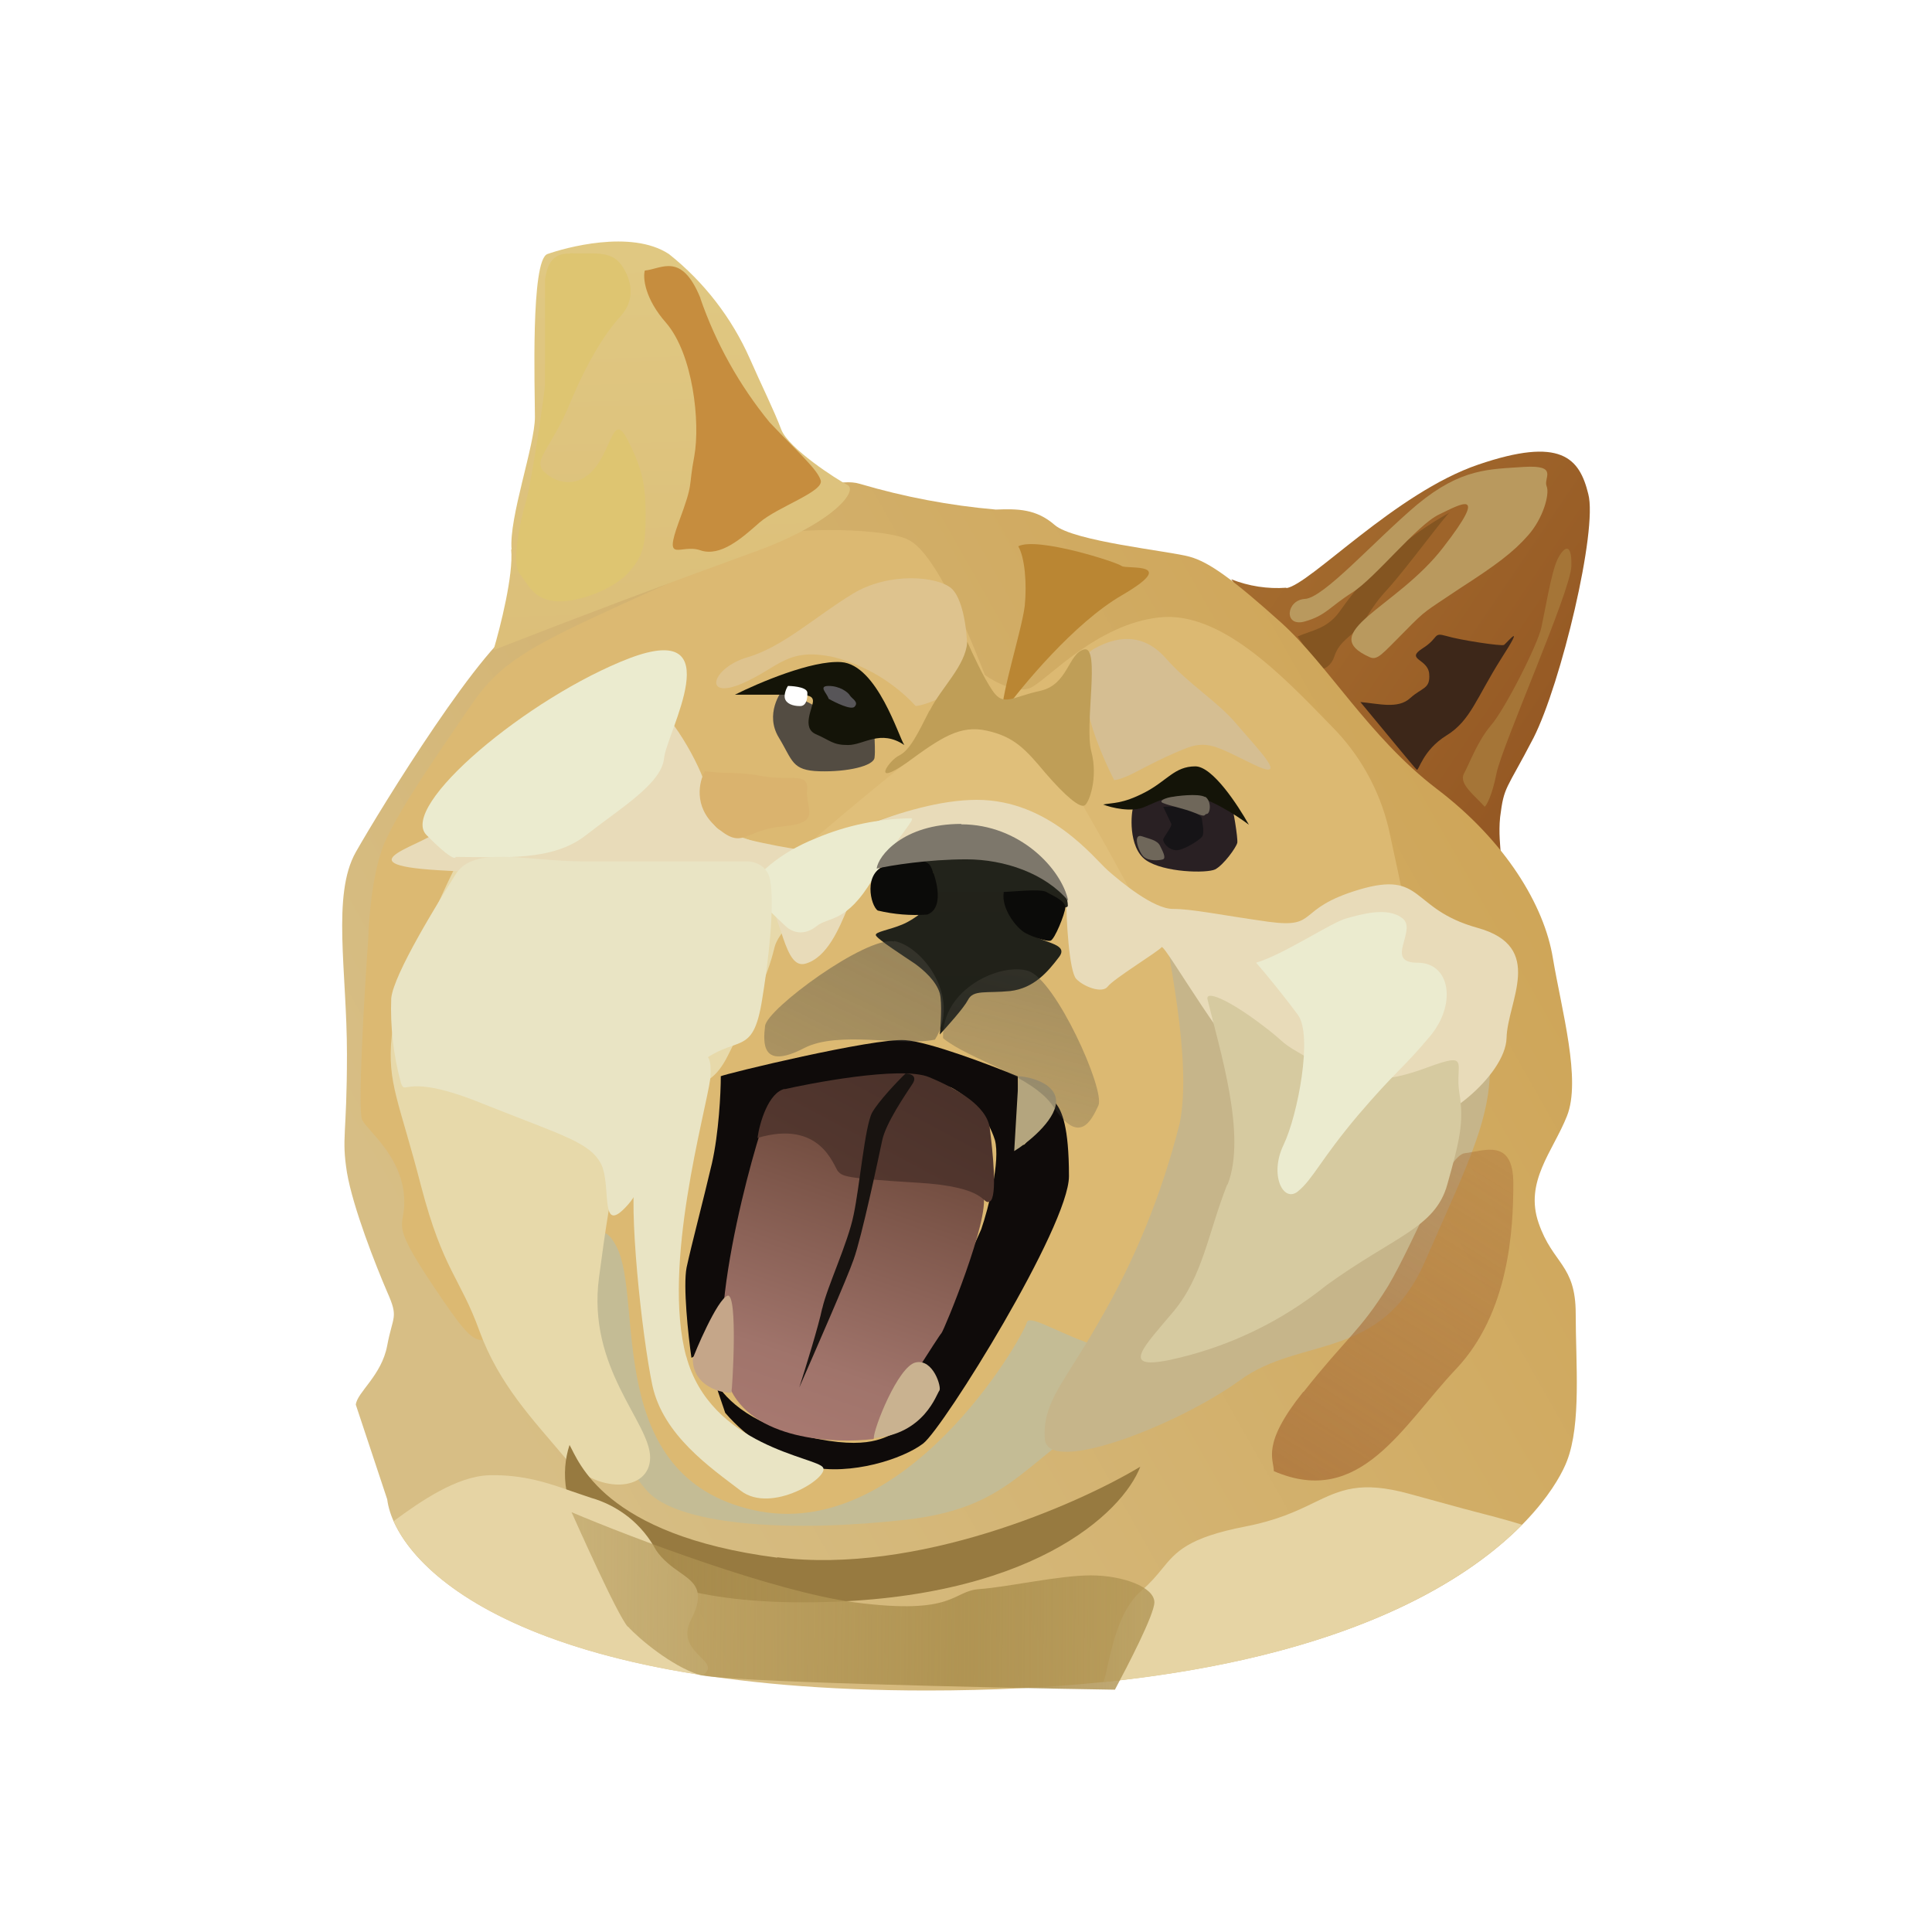 <svg width="24" height="24" viewBox="0 0 24 24" fill="none" xmlns="http://www.w3.org/2000/svg">
<rect x="0" y="0" width="24" height="24" fill="#333333" stroke="none"/>
<g clip-path="url(#clip0_328_39903)">
<path d="M24 0H0V24H24V0Z" fill="white"/>
<path d="M15.98 7.301C15.747 7.318 15.513 7.282 15.295 7.196L16.94 9.536C17.245 9.966 18.365 10.696 18.545 10.766C18.73 10.831 18.595 10.546 18.635 10.151C18.685 9.756 18.705 9.831 19.05 9.166C19.39 8.496 19.85 6.581 19.73 6.136C19.62 5.687 19.39 5.422 18.365 5.771C17.335 6.121 16.275 7.261 15.98 7.306V7.301Z" fill="url(#paint0_linear_328_39903)"/>
<path d="M16.645 7.591C16.49 7.811 16.305 7.826 16.12 7.906L16.4 8.316C16.445 8.316 16.535 8.276 16.575 8.156C16.625 8.006 16.71 7.951 16.845 7.831C16.98 7.716 16.985 7.591 17.235 7.321C17.485 7.046 17.96 6.391 18.01 6.366C17.185 6.826 16.8 7.376 16.645 7.591Z" fill="#845521"/>
<path d="M17.519 8.671C17.369 8.811 17.129 8.741 16.899 8.721C17.124 8.991 17.574 9.541 17.599 9.561C17.624 9.586 17.669 9.321 17.969 9.136C18.269 8.951 18.339 8.671 18.649 8.181C18.964 7.691 18.714 7.991 18.684 8.011C18.659 8.031 18.134 7.951 17.969 7.901C17.794 7.851 17.884 7.921 17.669 8.056C17.454 8.196 17.739 8.181 17.754 8.371C17.769 8.561 17.669 8.536 17.519 8.671Z" fill="#3D2719"/>
<path d="M17.449 7.845C17.169 8.125 17.113 8.205 17.018 8.165C16.329 7.86 17.354 7.55 17.928 6.8C18.509 6.05 18.139 6.265 17.879 6.39C17.608 6.515 17.084 7.18 16.799 7.36C16.514 7.54 16.474 7.645 16.209 7.72C15.944 7.795 15.974 7.455 16.209 7.44C16.444 7.43 17.069 6.72 17.608 6.265C18.154 5.815 18.499 5.83 18.933 5.8C19.368 5.775 19.169 5.94 19.213 6.04C19.253 6.14 19.169 6.44 18.983 6.65C18.799 6.86 18.584 7.02 18.134 7.31C17.689 7.61 17.724 7.565 17.449 7.845Z" fill="#B9995E"/>
<path d="M4.81 16.715C4.74 17.09 4.435 17.295 4.42 17.45L4.81 18.625C4.91 19.42 6.395 21 11.515 21C17.919 21 19.29 18.61 19.465 18.15C19.645 17.685 19.574 16.935 19.574 16.32C19.574 15.705 19.29 15.705 19.114 15.195C18.934 14.68 19.29 14.305 19.465 13.865C19.645 13.415 19.399 12.55 19.29 11.9C19.184 11.25 18.705 10.45 17.849 9.8C17 9.15 16.5 8.26 15.91 7.73C15.325 7.205 15.02 6.98 14.775 6.915C14.525 6.845 13.33 6.725 13.1 6.52C12.87 6.32 12.64 6.32 12.37 6.33C11.797 6.28 11.231 6.173 10.68 6.01C10.22 5.87 9.26 6.535 8.9 6.725C8.55 6.915 6.965 7.56 6.5 7.735C6.04 7.905 4.72 10.055 4.42 10.585C4.12 11.115 4.31 12.07 4.31 13.095C4.31 14.12 4.24 14.12 4.31 14.565C4.385 15.005 4.67 15.725 4.81 16.05C4.955 16.375 4.88 16.34 4.81 16.715Z" fill="url(#paint1_linear_328_39903)"/>
<path d="M15.489 15.802C15.914 14.987 14.379 11.593 14.039 11.388C13.314 10.818 11.739 10.568 11.269 10.693C10.799 10.818 9.094 11.758 8.709 11.963C8.324 12.162 8.069 12.248 7.774 12.658C7.474 13.067 7.004 15.437 7.049 16.052C7.089 16.667 7.649 18.137 8.069 18.552C8.499 18.957 9.859 19.037 11.269 18.877C12.674 18.712 12.719 18.057 14.039 17.362C15.359 16.662 15.064 16.627 15.489 15.807V15.802Z" fill="#C4BC95"/>
<path d="M11.27 6.7C11.65 6.85 12.145 8.16 12.235 8.385C12.36 8.475 12.655 8.63 12.82 8.535C13.025 8.425 13.64 7.75 14.4 7.67C15.159 7.585 15.925 8.385 16.54 9.02C16.889 9.369 17.135 9.809 17.25 10.29C17.529 11.549 18.049 14.154 17.894 14.504C17.704 14.939 16.415 16.429 15.145 16.794C13.87 17.159 12.815 16.234 12.755 16.429C12.7 16.629 11.235 19.179 9.36 18.759C7.485 18.339 8 16.149 7.66 15.489C7.325 14.829 7.135 16.189 6.52 16.429C5.905 16.669 6.01 16.909 5.395 15.994C4.78 15.079 5.07 15.294 5.015 14.814C4.955 14.334 4.575 14.054 4.5 13.914C4.44 13.804 4.525 12.359 4.575 11.655C4.575 11.655 4.59 10.919 4.775 10.475C4.97 10.024 5.51 9.265 5.835 8.785C6.155 8.31 6.45 8.1 7.385 7.665C8.32 7.225 9.285 6.835 9.465 6.695C9.64 6.555 10.885 6.54 11.265 6.695L11.27 6.7Z" fill="#DCB972"/>
<path d="M4.866 12.875C4.926 12.295 5.776 10.375 5.956 10.29C6.686 9.91 8.076 9.97 9.381 10.46C10.681 10.96 9.711 11.39 9.621 11.77C9.531 12.15 9.351 12.495 9.046 13.105C8.746 13.715 8.411 13.34 8.076 13.57C7.746 13.805 7.591 14.735 7.441 15.87C7.291 17 8.076 17.669 8.076 18.105C8.076 18.539 7.411 18.569 7.016 18.105C6.626 17.64 6.201 17.204 5.956 16.534C5.716 15.87 5.506 15.785 5.231 14.735C4.961 13.685 4.806 13.455 4.866 12.875Z" fill="#E7D9AA"/>
<path d="M14.649 13.98C14.829 13.165 14.464 11.71 14.464 11.42C15.139 11.5 16.629 11.675 17.164 11.77C17.824 11.885 18.404 12.235 18.494 13.02C18.584 13.805 18.249 14.415 17.704 15.665C17.159 16.915 16.159 16.595 15.404 17.145C14.649 17.695 13.014 18.34 12.979 17.875C12.949 17.41 13.224 17.175 13.649 16.424C14.096 15.659 14.432 14.834 14.649 13.975V13.98Z" fill="#C6B58A"/>
<path d="M9.674 9.161C9.499 8.872 9.699 8.592 9.729 8.562L10.864 9.161C10.864 9.211 10.874 9.326 10.864 9.411C10.854 9.516 10.524 9.591 10.18 9.581C9.834 9.571 9.85 9.451 9.674 9.161Z" fill="#534C42"/>
<path d="M10.449 8.225C10.899 8.255 11.169 9.17 11.234 9.255C10.934 9.055 10.734 9.255 10.534 9.255C10.344 9.255 10.319 9.2 10.134 9.12C9.954 9.04 10.099 8.79 10.099 8.71C10.099 8.63 10.009 8.63 9.789 8.63H9.129C9.419 8.485 10.084 8.2 10.449 8.225Z" fill="#141408"/>
<path d="M10.029 8.601C10.019 8.526 9.804 8.521 9.789 8.521C9.769 8.546 9.739 8.621 9.749 8.671C9.764 8.741 9.849 8.771 9.934 8.771C10.014 8.776 10.034 8.681 10.029 8.601Z" fill="white"/>
<path d="M10.294 8.521C10.159 8.521 10.274 8.611 10.294 8.681C10.384 8.731 10.569 8.821 10.614 8.781C10.674 8.721 10.584 8.681 10.559 8.641C10.534 8.596 10.429 8.521 10.294 8.521Z" fill="#575558"/>
<path d="M14.235 10.685C14.01 10.525 14.05 10.085 14.08 10.02C14.21 9.95 14.535 9.82 14.82 9.81C15.17 9.805 15.285 10.02 15.3 10.02C15.315 10.02 15.38 10.415 15.37 10.47C15.355 10.53 15.2 10.745 15.095 10.8C14.99 10.85 14.46 10.84 14.235 10.685Z" fill="#292023"/>
<path d="M14.219 9.845C13.939 9.99 13.819 9.97 13.704 9.994C13.804 10.034 14.059 10.095 14.219 10.024C14.419 9.939 14.499 9.885 14.769 9.885C14.984 9.885 15.354 10.124 15.514 10.245C15.379 10.005 15.064 9.52 14.849 9.52C14.589 9.52 14.499 9.7 14.219 9.845Z" fill="#141408"/>
<path d="M14.785 10.053C14.675 10.024 14.562 10.014 14.45 10.023L14.55 10.233C14.565 10.268 14.45 10.397 14.45 10.432C14.45 10.473 14.515 10.557 14.61 10.562C14.705 10.562 14.89 10.443 14.93 10.397C14.97 10.352 14.93 10.197 14.93 10.168C14.93 10.137 14.815 10.078 14.785 10.053Z" fill="#161417"/>
<path d="M14.97 9.901C14.885 9.851 14.6 9.891 14.55 9.901C14.485 9.911 14.38 9.951 14.45 9.976C14.53 10.011 14.7 10.04 14.85 10.101C14.995 10.161 14.95 10.116 14.99 10.111C15.035 10.111 15.055 9.951 14.97 9.896V9.901ZM14.41 10.506C14.375 10.435 14.275 10.421 14.19 10.39C14.065 10.345 14.14 10.576 14.205 10.641C14.27 10.701 14.4 10.69 14.445 10.676C14.49 10.661 14.445 10.576 14.41 10.506Z" fill="#6F675A"/>
<path d="M8.949 13.371C8.999 13.341 10.859 12.891 11.244 12.921C11.544 12.941 12.304 13.231 12.644 13.371C12.644 13.661 12.669 14.241 12.719 14.221C12.789 14.186 13.054 13.616 13.119 13.711C13.189 13.801 13.279 13.991 13.279 14.611C13.279 15.231 11.724 17.731 11.469 17.931C11.214 18.126 10.569 18.331 10.059 18.221C9.651 18.105 9.286 17.872 9.009 17.551C8.951 17.385 8.896 17.218 8.844 17.051L8.854 17.091C8.924 17.276 9.204 17.631 9.864 17.806C10.744 18.041 10.959 17.861 11.114 17.806C11.274 17.751 11.774 17.356 11.584 17.056H11.389L12.189 15.271C12.279 15.011 12.429 14.421 12.359 14.161C12.27 13.883 12.076 13.65 11.819 13.511C11.684 13.456 11.369 13.401 11.244 13.456C11.114 13.511 10.254 13.406 10.059 13.511C9.859 13.611 9.559 13.811 9.509 14.046L9.149 15.966C9.154 15.866 9.124 15.791 8.949 16.256C8.779 16.721 8.639 16.856 8.589 16.866C8.549 16.586 8.484 15.976 8.529 15.746C8.589 15.466 8.734 14.921 8.844 14.451C8.929 14.076 8.954 13.576 8.954 13.371H8.949Z" fill="#0F0B0A"/>
<path d="M9.055 17.216C8.71 16.371 9.495 13.816 9.54 13.806C9.735 13.716 9.54 13.846 9.955 13.806C10.375 13.761 10.425 14.121 10.535 14.271C10.64 14.416 10.73 14.686 10.85 14.631C10.975 14.571 12.13 14.546 12.215 14.841C12.3 15.141 11.725 16.531 11.695 16.561C11.67 16.581 11.125 17.446 10.85 17.876C10.37 17.936 9.335 17.891 9.055 17.216Z" fill="url(#paint2_linear_328_39903)"/>
<path d="M9.75 13.526C9.545 13.571 9.435 13.951 9.41 14.136C10.195 13.902 10.355 14.486 10.41 14.551C10.47 14.611 10.475 14.636 11.385 14.691C12.295 14.742 12.19 14.971 12.295 14.926C12.395 14.876 12.33 14.286 12.295 14.011C12.255 13.736 11.89 13.526 11.545 13.382C11.195 13.232 9.995 13.472 9.745 13.531L9.75 13.526Z" fill="url(#paint3_linear_328_39903)"/>
<path d="M10.214 16.251C10.169 16.471 10.004 17.001 9.929 17.236C10.119 16.801 10.529 15.866 10.604 15.646C10.704 15.371 10.914 14.381 10.959 14.166C11.004 13.951 11.249 13.596 11.334 13.466C11.404 13.361 11.303 13.336 11.249 13.336C11.144 13.436 10.909 13.686 10.834 13.821C10.744 13.986 10.678 14.746 10.604 15.091C10.534 15.441 10.274 15.986 10.214 16.256V16.251Z" fill="#181310"/>
<path d="M9.041 16.095C8.911 16.13 8.621 16.825 8.606 16.88C8.606 17.27 9.071 17.32 9.086 17.295C9.096 17.27 9.171 16.055 9.036 16.095H9.041Z" fill="#C5A689"/>
<path d="M11.374 16.925C11.155 16.975 10.85 17.75 10.855 17.865C11.485 17.815 11.634 17.315 11.669 17.275C11.7 17.24 11.595 16.875 11.374 16.925Z" fill="#C9B290"/>
<path d="M13.119 13.699C13.134 13.469 12.819 13.379 12.654 13.369L12.599 14.299C12.764 14.199 13.099 13.929 13.119 13.699Z" fill="#B4A57E"/>
<path d="M12.005 8.29C11.975 8.61 11.46 8.77 11.375 8.77C11.103 8.477 10.753 8.267 10.365 8.165C9.775 8.035 9.685 8.29 9.21 8.495C8.73 8.695 8.84 8.295 9.285 8.165C9.73 8.035 10.14 7.65 10.595 7.375C11.05 7.1 11.65 7.16 11.82 7.31C11.985 7.46 12.04 7.97 12.005 8.29Z" fill="#DEC38E"/>
<path d="M13.506 8.706C13.506 8.956 13.706 9.431 13.841 9.691C13.861 9.691 13.926 9.676 14.016 9.636C14.126 9.586 14.416 9.421 14.706 9.306C14.996 9.186 15.106 9.271 15.571 9.496C16.036 9.721 15.626 9.306 15.371 9.006C15.121 8.706 14.781 8.516 14.481 8.176C14.181 7.836 13.841 7.921 13.596 8.056C13.351 8.196 13.506 8.461 13.506 8.706Z" fill="#D5BE92"/>
<path d="M12.729 7.531C12.694 7.821 12.444 8.596 12.444 8.871C12.694 8.521 13.349 7.736 13.934 7.396C14.664 6.971 13.994 7.076 13.934 7.031C13.869 6.981 12.884 6.666 12.649 6.786C12.729 6.921 12.759 7.241 12.729 7.536V7.531Z" fill="#BA8633"/>
<path d="M11.524 9.281C11.049 9.601 9.859 10.651 9.779 10.696C10.214 10.431 11.279 9.931 12.079 10.026C12.879 10.126 13.829 10.961 14.204 11.366C13.905 10.801 13.594 10.242 13.269 9.691C12.979 9.241 12.809 8.931 12.474 8.841C12.139 8.751 11.999 8.961 11.524 9.281Z" fill="#E0BF7A"/>
<path d="M8.01 8.711C8.22 8.676 8.66 9.411 8.76 9.746C8.76 9.886 8.79 10.201 8.92 10.296C9.075 10.416 9.91 10.561 10.005 10.561C10.105 10.561 11.235 9.936 12.135 9.936C13.035 9.936 13.59 10.661 13.76 10.811C13.93 10.961 14.33 11.291 14.57 11.291C14.81 11.291 15.124 11.361 15.76 11.451C16.395 11.536 16.08 11.291 16.884 11.051C17.695 10.811 17.509 11.291 18.354 11.526C19.204 11.761 18.724 12.441 18.715 12.896C18.7 13.356 17.89 14.026 17.43 13.991C16.965 13.951 16.265 13.926 15.76 13.531C15.259 13.136 14.47 11.721 14.43 11.766C14.395 11.816 13.83 12.161 13.76 12.256C13.69 12.346 13.46 12.256 13.37 12.161C13.28 12.066 13.245 11.411 13.245 11.151C13.245 10.886 12.685 10.421 12.035 10.296C11.385 10.171 10.62 11.051 10.525 11.291C10.425 11.531 10.275 11.896 10.005 11.971C9.74 12.046 9.72 11.381 9.47 11.051C9.22 10.721 8.625 10.811 7.685 10.811C6.745 10.811 6.745 10.886 5.46 10.811C4.175 10.736 5.36 10.481 5.46 10.296C5.56 10.111 6.035 9.746 6.42 9.486C6.921 9.173 7.454 8.913 8.01 8.711Z" fill="#E8DBB9"/>
<path d="M7.279 10.375C6.859 10.705 6.249 10.645 5.66 10.645C5.66 10.675 5.585 10.665 5.3 10.375C4.94 10.02 6.559 8.66 7.824 8.175C9.089 7.7 8.279 9.105 8.249 9.42C8.219 9.735 7.699 10.045 7.279 10.375ZM9.759 11.505C9.674 11.42 9.389 11.175 9.324 11.005C9.389 10.89 9.649 10.605 10.144 10.41C10.516 10.253 10.915 10.17 11.319 10.165C11.379 10.175 11.174 10.355 10.844 10.915C10.514 11.475 10.289 11.385 10.144 11.505C9.994 11.625 9.849 11.59 9.759 11.505Z" fill="#EBEBCF"/>
<path d="M11.675 12.341C11.705 12.466 11.685 12.731 11.675 12.851C11.765 12.751 11.97 12.526 12.025 12.421C12.09 12.291 12.255 12.341 12.55 12.311C12.85 12.276 13.024 12.061 13.15 11.896C13.285 11.731 13 11.721 12.82 11.616C12.64 11.516 12.585 11.461 12.55 11.251C12.514 11.041 12.62 11.116 12.755 11.156C12.895 11.196 13.265 11.321 13.265 11.251C13.265 11.176 13.235 11.051 13.1 10.926C12.995 10.825 12.879 10.736 12.755 10.661C12.69 10.631 12.249 10.661 11.955 10.661H11.29C11.37 10.661 11.53 10.761 11.575 10.811C11.625 10.866 11.575 11.061 11.575 11.161C11.575 11.256 11.365 11.421 11.205 11.486C11.05 11.551 10.87 11.576 10.88 11.616C10.88 11.656 11.255 11.896 11.365 11.971C11.475 12.051 11.63 12.186 11.675 12.341Z" fill="url(#paint4_linear_328_39903)"/>
<path d="M10.904 11.311C11.105 11.359 11.313 11.376 11.519 11.361C11.759 11.271 11.604 10.831 11.554 10.751C11.504 10.671 11.284 10.651 11.004 10.751C10.719 10.841 10.814 11.251 10.904 11.311ZM12.999 11.081C12.934 11.036 12.524 11.081 12.469 11.081C12.434 11.291 12.634 11.536 12.739 11.591C12.844 11.646 12.999 11.696 13.049 11.686C13.099 11.676 13.229 11.356 13.234 11.271C13.234 11.186 13.064 11.121 12.999 11.081Z" fill="#0B0B09"/>
<path d="M11.94 10.235C11.22 10.235 10.91 10.63 10.89 10.79C11.065 10.75 11.53 10.675 12.005 10.675C12.479 10.675 12.984 10.85 13.27 11.19C13.185 10.79 12.665 10.24 11.94 10.24V10.235Z" fill="#7D776B"/>
<path d="M9.655 19.35C7.485 19.07 7.185 18.14 7.075 17.95C6.86 18.6 7.14 19.905 9.975 19.905C12.805 19.905 13.95 18.785 14.165 18.22C13.384 18.69 11.39 19.565 9.655 19.345V19.35Z" fill="#977A40"/>
<path d="M16.189 17.29C15.664 17.945 15.824 18.125 15.824 18.275C16.899 18.74 17.424 17.705 18.089 17.005C18.749 16.305 18.799 15.27 18.799 14.7C18.799 14.13 18.429 14.3 18.199 14.325C17.974 14.345 17.584 15.4 17.244 15.975C16.894 16.54 16.714 16.63 16.194 17.29H16.189Z" fill="url(#paint5_linear_328_39903)"/>
<path d="M18.909 18.941C18.719 18.881 18.469 18.816 18.179 18.741L17.504 18.556C16.899 18.391 16.654 18.506 16.314 18.671C16.109 18.771 15.864 18.886 15.479 18.961C14.754 19.101 14.609 19.276 14.434 19.491C14.369 19.571 14.294 19.661 14.184 19.756C13.914 19.981 13.819 20.416 13.734 20.806L13.709 20.896C16.729 20.586 18.209 19.646 18.909 18.941ZM8.729 20.811C8.849 20.73 8.784 20.661 8.699 20.581C8.599 20.481 8.469 20.346 8.584 20.121C8.769 19.761 8.629 19.661 8.444 19.531C8.344 19.461 8.234 19.381 8.149 19.256C8.065 19.099 7.95 18.96 7.811 18.848C7.671 18.737 7.511 18.654 7.34 18.606L7.105 18.526C6.82 18.426 6.505 18.316 6.08 18.326C5.675 18.336 5.215 18.656 4.89 18.896C5.175 19.536 6.21 20.426 8.729 20.811Z" fill="#E6D4A4"/>
<path d="M7.8 20.21C7.665 20.06 7.135 18.86 7.1 18.785C7.855 19.105 9.61 19.77 10.615 19.905C11.875 20.07 11.825 19.76 12.17 19.74C12.52 19.715 13.155 19.57 13.55 19.57C13.95 19.57 14.34 19.715 14.34 19.905C14.34 20.055 14.01 20.69 13.85 20.99C12.24 20.965 8.96 20.89 8.685 20.805C8.34 20.695 7.935 20.355 7.8 20.205V20.21Z" fill="url(#paint6_linear_328_39903)"/>
<path d="M7.27 10.701H9.29C9.35 10.701 9.485 10.731 9.545 10.861C9.62 11.021 9.595 11.631 9.47 12.401C9.35 13.176 9.15 12.811 8.635 13.251C8.12 13.681 8.165 14.556 7.8 14.966C7.44 15.371 7.6 14.746 7.47 14.466C7.33 14.191 7.015 14.116 6.01 13.716C5.01 13.306 5.04 13.626 4.98 13.451C4.887 13.109 4.847 12.755 4.86 12.401C4.89 12.101 5.435 11.221 5.66 10.861C5.89 10.496 6.53 10.701 7.27 10.701Z" fill="#E9E4C4"/>
<path d="M15.25 14.714C15.489 14.104 15.155 13.054 15 12.414C14.975 12.299 15.25 12.414 15.64 12.704C16.039 12.999 15.825 12.909 16.325 13.184C16.825 13.464 17.189 13.464 17.734 13.259C18.279 13.059 18.069 13.214 18.129 13.579C18.189 13.944 18.129 14.179 17.979 14.714C17.829 15.254 17.324 15.354 16.48 15.964C15.905 16.428 15.228 16.749 14.505 16.899C13.915 17.014 14.215 16.724 14.58 16.289C14.944 15.849 15.005 15.324 15.245 14.714H15.25Z" fill="#D6CAA0"/>
<path d="M9.471 9.641C9.136 9.581 9.101 9.621 8.756 9.581C8.686 9.706 8.611 10.016 8.891 10.266C9.236 10.576 9.236 10.306 9.726 10.266C10.216 10.221 10.006 10.051 10.026 9.816C10.051 9.581 9.806 9.706 9.471 9.641Z" fill="#DAB36E"/>
<path d="M11.55 8.827C11.691 8.542 11.996 8.272 12.016 7.972C12.075 8.107 12.22 8.422 12.331 8.582C12.466 8.782 12.575 8.657 12.921 8.582C13.27 8.507 13.27 8.112 13.47 8.067C13.671 8.027 13.47 9.002 13.556 9.332C13.646 9.667 13.525 9.987 13.47 10.007C13.411 10.032 13.245 9.902 12.986 9.602C12.736 9.302 12.596 9.152 12.261 9.077C11.926 9.002 11.691 9.162 11.261 9.477C10.821 9.782 11.036 9.452 11.166 9.387C11.301 9.322 11.4 9.117 11.546 8.827H11.55Z" fill="#BF9E57"/>
<path d="M11.109 11.69C11.459 11.755 11.944 12.39 11.614 12.915C11.189 13 10.414 12.8 9.989 13.02C9.459 13.295 9.479 12.955 9.504 12.745C9.524 12.535 10.754 11.63 11.104 11.695L11.109 11.69Z" fill="url(#paint7_linear_328_39903)"/>
<path d="M12.775 12.062C12.435 11.952 11.695 12.282 11.715 12.897C12.045 13.167 12.825 13.357 13.085 13.747C13.405 14.232 13.555 13.927 13.645 13.732C13.73 13.537 13.115 12.172 12.775 12.062Z" fill="url(#paint8_linear_328_39903)"/>
<path d="M16.724 11.409C16.539 11.459 15.944 11.859 15.604 11.959C15.719 12.089 15.979 12.409 16.124 12.609C16.309 12.859 16.124 13.849 15.944 14.224C15.764 14.599 15.944 14.949 16.124 14.799C16.309 14.649 16.409 14.399 16.874 13.849C17.344 13.299 17.424 13.279 17.759 12.879C18.099 12.479 18.019 11.959 17.609 11.959C17.189 11.959 17.609 11.559 17.424 11.409C17.239 11.259 16.904 11.359 16.724 11.409Z" fill="#EBEBCF"/>
<path d="M18.185 9.612C18.119 9.737 18.32 9.882 18.444 10.022C18.47 9.997 18.535 9.882 18.589 9.612C18.654 9.272 19.514 7.342 19.52 7.032C19.529 6.717 19.419 6.797 19.344 6.957C19.27 7.117 19.195 7.577 19.149 7.787C19.109 7.997 18.689 8.822 18.52 9.012C18.355 9.207 18.255 9.482 18.185 9.612Z" fill="#A57537"/>
<path d="M8.524 16.85C8.219 15.72 8.769 13.815 8.824 13.395C8.894 12.45 7.994 14.16 7.899 14.56C7.799 14.96 7.974 16.595 8.104 17.21C8.239 17.83 8.824 18.23 9.204 18.52C9.584 18.81 10.304 18.355 10.224 18.23C10.149 18.1 8.824 17.975 8.524 16.845V16.85Z" fill="#E9E4C4"/>
<path d="M6.35 6.826C6.38 7.141 6.215 7.791 6.13 8.076C7.187 7.663 8.249 7.263 9.315 6.876C10.315 6.526 10.665 6.106 10.53 6.026C10.395 5.956 9.795 5.571 9.705 5.336C9.615 5.096 9.455 4.776 9.315 4.456C9.09 3.948 8.745 3.502 8.31 3.156C7.84 2.846 7.01 3.081 6.8 3.156C6.59 3.231 6.645 4.841 6.645 5.181C6.645 5.531 6.32 6.431 6.355 6.826H6.35Z" fill="url(#paint9_linear_328_39903)"/>
<path d="M7.08 3.151C6.8 3.136 6.79 3.401 6.77 3.466V4.776C6.77 4.851 6.61 5.956 6.535 6.226C6.455 6.491 6.355 6.996 6.455 7.126C6.555 7.251 6.62 7.436 6.88 7.466C7.135 7.501 7.595 7.336 7.795 7.126C7.995 6.911 8.02 6.771 8.02 6.386C8.02 5.996 7.965 5.796 7.795 5.461C7.625 5.131 7.605 5.526 7.405 5.796C7.205 6.061 6.935 6.021 6.77 5.871C6.6 5.721 6.845 5.581 7.08 5.011C7.315 4.446 7.54 4.111 7.715 3.921C7.895 3.721 7.85 3.471 7.715 3.286C7.585 3.107 7.36 3.156 7.08 3.146V3.151Z" fill="#DEC571"/>
<path d="M8.7 3.701C8.465 3.126 8.22 3.341 8.01 3.361C7.985 3.451 8.01 3.711 8.275 4.011C8.61 4.401 8.7 5.246 8.625 5.666C8.545 6.086 8.625 5.966 8.43 6.491C8.24 7.016 8.455 6.751 8.7 6.836C8.95 6.921 9.215 6.686 9.435 6.491C9.66 6.296 10.24 6.106 10.195 5.966C10.15 5.826 9.915 5.621 9.56 5.246C9.185 4.787 8.894 4.266 8.7 3.706V3.701Z" fill="#C68D3E"/>
</g>
<defs>
<linearGradient id="paint0_linear_328_39903" x1="18.777" y1="13.407" x2="8.311" y2="6.313" gradientUnits="userSpaceOnUse">
<stop stop-color="#8E501F"/>
<stop offset="1" stop-color="#BB883E"/>
</linearGradient>
<linearGradient id="paint1_linear_328_39903" x1="17.553" y1="5.547" x2="3.876" y2="13.285" gradientUnits="userSpaceOnUse">
<stop stop-color="#CEA354"/>
<stop offset="1" stop-color="#D7BE85"/>
</linearGradient>
<linearGradient id="paint2_linear_328_39903" x1="14.21" y1="5.566" x2="9.329" y2="19.881" gradientUnits="userSpaceOnUse">
<stop stop-color="#5E3C33"/>
<stop offset="0.37" stop-color="#715041"/>
<stop offset="0.58" stop-color="#694537"/>
<stop offset="0.8" stop-color="#A0746B"/>
<stop offset="1" stop-color="#B7827A"/>
</linearGradient>
<linearGradient id="paint3_linear_328_39903" x1="14.141" y1="3.998" x2="6.593" y2="18.147" gradientUnits="userSpaceOnUse">
<stop stop-color="#120E0D"/>
<stop offset="0.85" stop-color="#634137"/>
</linearGradient>
<linearGradient id="paint4_linear_328_39903" x1="11.985" y1="3.027" x2="11.985" y2="21" gradientUnits="userSpaceOnUse">
<stop stop-color="#2C2C24"/>
<stop offset="0.66" stop-color="#1D1E16"/>
</linearGradient>
<linearGradient id="paint5_linear_328_39903" x1="5.894" y1="18.279" x2="15.663" y2="2.664" gradientUnits="userSpaceOnUse">
<stop stop-color="#A56831"/>
<stop offset="0.91" stop-color="#A56831" stop-opacity="0"/>
</linearGradient>
<linearGradient id="paint6_linear_328_39903" x1="3.598" y1="12.021" x2="22.052" y2="12.2" gradientUnits="userSpaceOnUse">
<stop stop-color="#B09453" stop-opacity="0.2"/>
<stop offset="0.46" stop-color="#B09453"/>
<stop offset="1" stop-color="#B09453" stop-opacity="0"/>
</linearGradient>
<linearGradient id="paint7_linear_328_39903" x1="15.161" y1="3" x2="7.494" y2="18.662" gradientUnits="userSpaceOnUse">
<stop stop-color="#4B483F"/>
<stop offset="1" stop-color="#4B483F" stop-opacity="0"/>
</linearGradient>
<linearGradient id="paint8_linear_328_39903" x1="13.049" y1="3.376" x2="9.642" y2="16.496" gradientUnits="userSpaceOnUse">
<stop stop-color="#4B483F"/>
<stop offset="1" stop-color="#4B483F" stop-opacity="0"/>
</linearGradient>
<linearGradient id="paint9_linear_328_39903" x1="12.004" y1="3.004" x2="12.435" y2="18.34" gradientUnits="userSpaceOnUse">
<stop stop-color="#E0C882"/>
<stop offset="1" stop-color="#D2AB66"/>
</linearGradient>
<clipPath id="clip0_328_39903">
<rect width="24" height="24" fill="white"/>
</clipPath>
</defs>
</svg>
